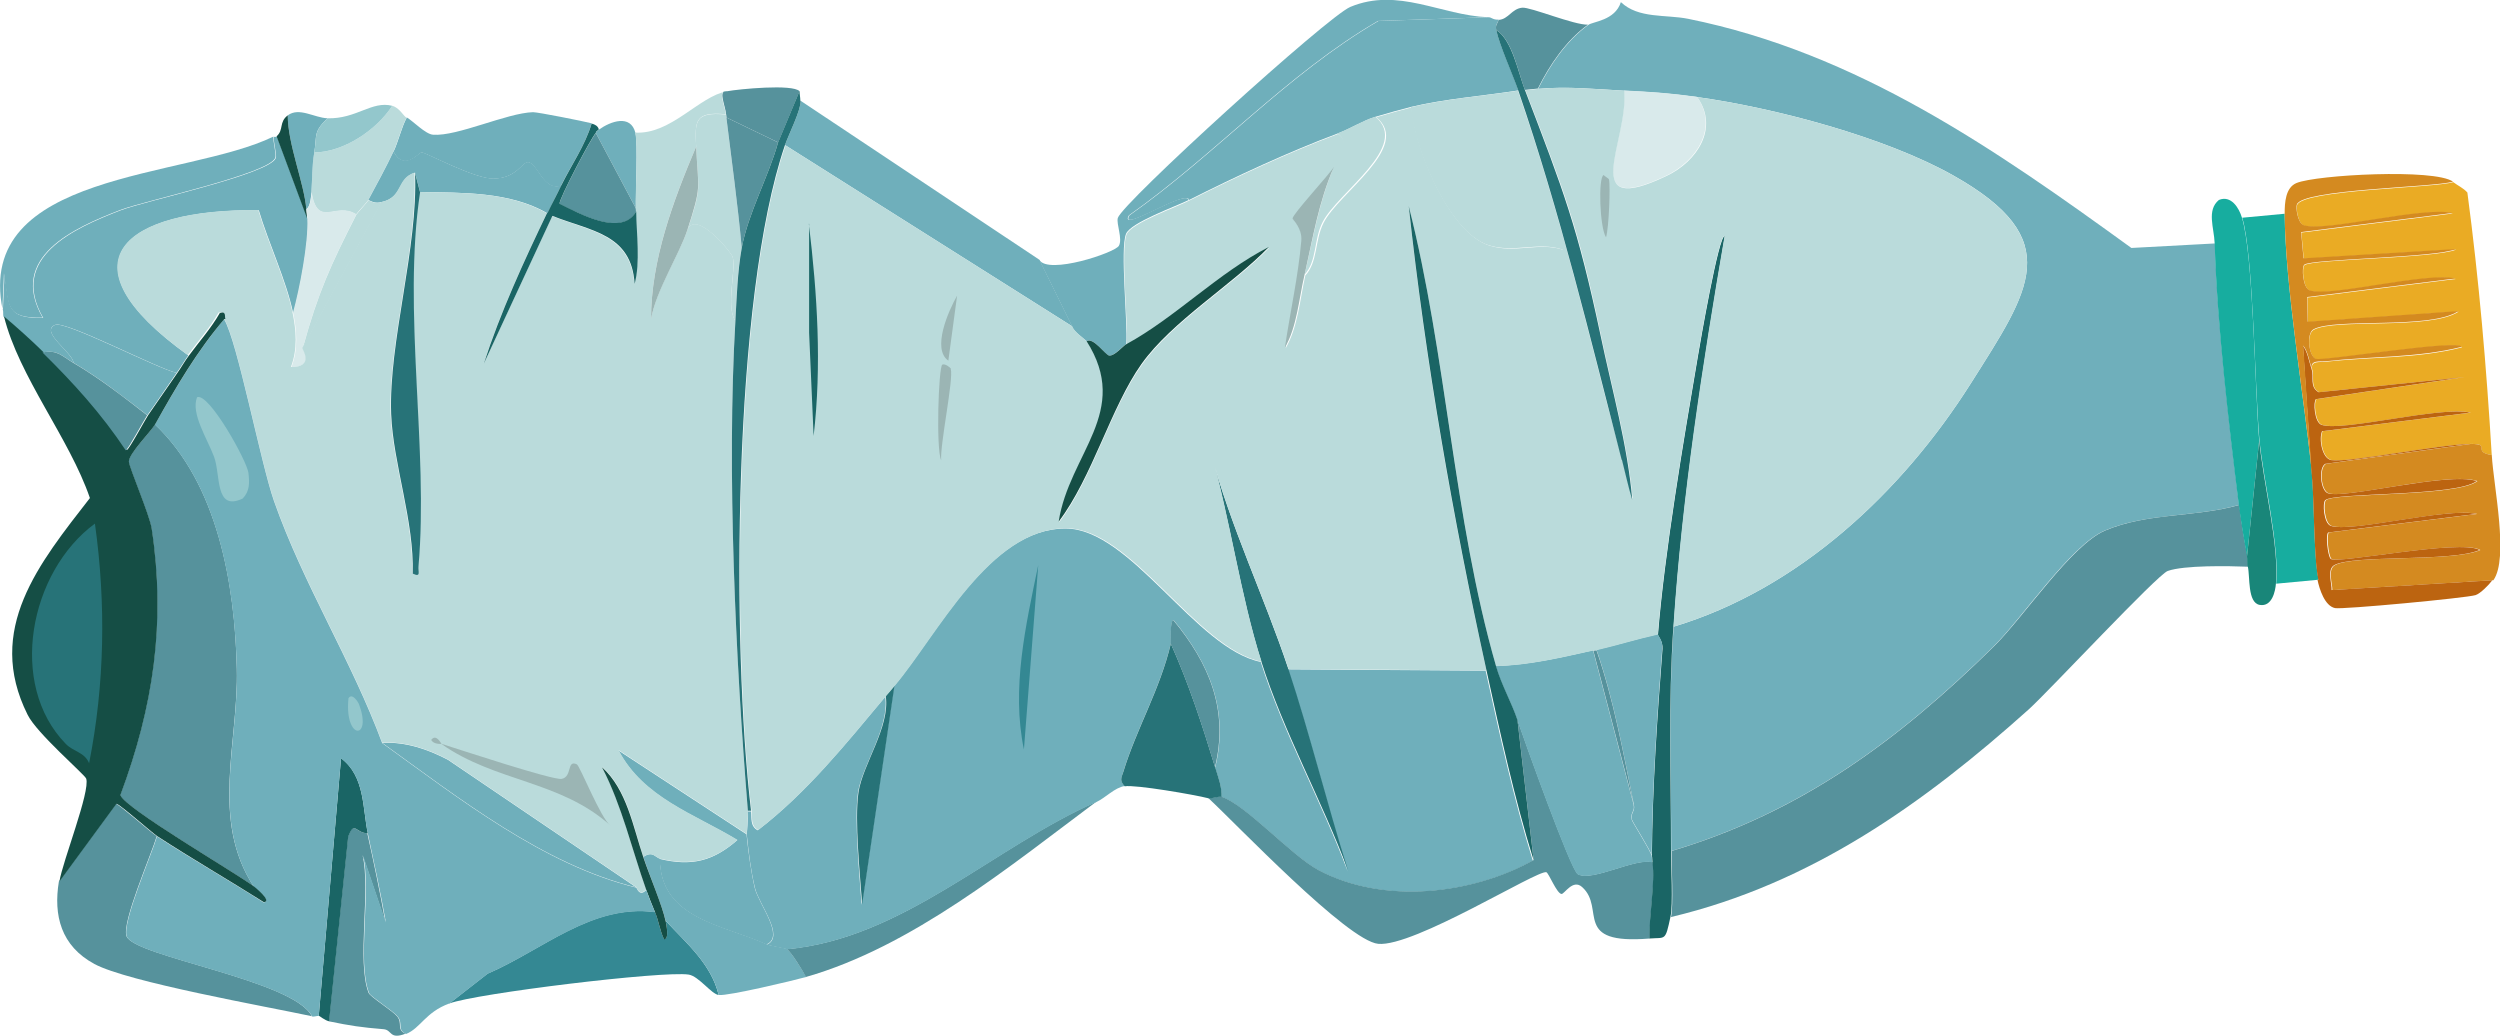 <?xml version="1.0" encoding="UTF-8"?>
<svg id="Ebene_2" data-name="Ebene 2" xmlns="http://www.w3.org/2000/svg" viewBox="0 0 94.27 39.06">
  <g id="Ebene_16" data-name="Ebene 16">
    <g id="muell3">
      <g>
        <path d="M11.05,11.79c-.24-1.18-.94-2.67-1.29-3.86-5.05-.06-7.59,1.93-2.66,5.47-.15.21-.29.45-.44.66-.67-.14-4.19-1.98-4.58-1.81-.6.25.68,1.06.69,1.43-.43-.25-.6-.5-1.15-.39-.48-.46-.98-.92-1.49-1.35-.02-.08,0-.17-.02-.25l.06-1.37c.19,1.24.04,1.69,1.46,1.67-1.31-2.28,1.16-3.38,2.92-4.06.93-.36,5.61-1.36,5.85-1.97.05-.13-.1-.6-.07-.8h.12s1.16,3.11,1.16,3.11c.04.9-.29,2.62-.54,3.53Z" fill="#6fafbb"/>
        <path d="M11.76,38.32c-1.73-.37-6.94-1.29-8.2-1.97s-1.55-1.83-1.34-3.11l2.15-2.93c.1,0,1.33,1.09,1.54,1.22-.19.66-1.33,3.26-1.14,3.77.28.77,6.3,1.65,6.99,3.02Z" fill="#56929c"/>
        <path d="M40.42,12.3l-10.82-6.83c.14-.4.61-1.33.59-1.67l9.01,6,1.23,2.5Z" fill="#6fafbb"/>
        <path d="M27.1,37.52c-.27-.03-.75-.71-1.13-.77-.96-.15-8.03.71-9.03,1.09l1.45-1.13c2.07-.89,3.93-2.64,6.31-2.32.14.34.18.7.34,1.02.21.02.08-.59.06-.69.78.84,1.72,1.63,2,2.8Z" fill="#348893"/>
        <path d="M.1,11.69C-.97,6.44,7,6.76,10.31,5.15c-.02.2.12.67.07.8-.24.61-4.91,1.61-5.85,1.97-1.76.68-4.23,1.78-2.92,4.06-1.42.02-1.27-.42-1.46-1.67l-.06,1.37Z" fill="#6fafbb"/>
        <path d="M21.17,7c-.69.24-.9-.86-1.26-.88-.23,0-.43.61-1.31.62-.72,0-2.55-.99-2.7-.99-.1,0-.66.74-1.06-.03.19-.41.29-.89.5-1.29.22.12.7.63.99.65.91.07,2.78-.82,3.77-.85.19,0,1.9.34,2.21.42-.25.84-.77,1.57-1.15,2.34Z" fill="#6fafbb"/>
        <path d="M12.4,38.51l.72-6.96c.24-.63.28-.14.73-.13.25,1.12.48,2.23.68,3.35l-.86-2.53c.32,1.34-.23,4.01.23,5.2.06.15.9.67,1.08.89.21.27-.04.48.31.65-.61.23-.5-.14-.82-.17-.85-.07-1.25-.13-2.08-.3Z" fill="#56929c"/>
        <path d="M27.1,37.52c-.28-1.17-1.22-1.95-2-2.8-.13-.57-.62-1.74-.84-2.41.36-.24.44.02.63.07,0,2.28,2.43,2.49,4.03,3.23.11.05.69.13.76.18.15.1.61.84.72,1.05-.5.14-2.95.72-3.29.68Z" fill="#6fafbb"/>
        <path d="M30.39,36.84c-.11-.22-.56-.95-.72-1.05,4.38-.4,7.77-3.84,11.67-5.56-3.27,2.44-6.96,5.47-10.95,6.61Z" fill="#56929c"/>
        <path d="M14.83,5.72c-.26.55-.65,1.27-.95,1.83-.04.08-.41.46-.45.54-.77-.5-1.45.56-1.69-.84.04-.51.02-.99.11-1.5,1.1-.01,2.34-.84,2.94-1.76.27.07.42.38.54.45-.21.4-.31.88-.5,1.29Z" fill="#badbdb"/>
        <path d="M13.86,31.42c-.45,0-.49-.5-.73.13l-.72,6.96c-.16-.03-.37-.21-.39-.21l.84-9.71c.91.68.81,1.91,1.01,2.83Z" fill="#1a6565"/>
        <path d="M29.34,5.37l-1.95-.94s0-.08-.01-.12c-.04-.37-.32-.93.04-.87.43-.08,2.47-.28,2.73,0l-.81,1.94Z" fill="#56929c"/>
        <path d="M23.98,7.86l-1.51-2.84s-.02-.04.11-.13c.45-.32,1.2-.59,1.38.12.1.4,0,2.25.02,2.86Z" fill="#6fafbb"/>
        <path d="M11.85,5.75c-.09.52-.07.99-.11,1.5-.01.17-.04.55-.19.64-.08-.99-.7-2.45-.7-3.54.43-.32,1,.09,1.5.11-.55.53-.39.63-.5,1.29Z" fill="#6fafbb"/>
        <path d="M11.85,5.75c.11-.66-.05-.76.5-1.29,1.09.03,1.67-.67,2.44-.47-.6.93-1.85,1.75-2.94,1.76Z" fill="#93c7cc"/>
        <path d="M11.59,8.26l-1.16-3.12c.28-.25.08-.53.42-.79,0,1.09.62,2.55.7,3.54,0,.12.03.25.03.37Z" fill="#154e45"/>
        <path d="M28.91,35.62c-1.6-.74-4.02-.95-4.03-3.23,1.18.28,1.99.1,2.92-.71-1.61-.98-3.54-1.58-4.48-3.38l4.83,3.16c.07.67.16,1.36.31,2.02.15.62,1.14,1.82.45,2.13Z" fill="#6fafbb"/>
        <path d="M14.41,28.01c.9-.04,1.71.24,2.48.64l7.1,4.81c-3.51-.86-6.69-3.37-9.58-5.45Z" fill="#6fafbb"/>
        <path d="M27.97,9.35c-.17.89-.19,1.85-.24,2.76-.37-.55.03-1.92-.1-2.41-.05-.18-1.4-1.82-1.71-1.02.56-1.69.41-1.47.33-3.14-.04-.94-.09-1.34,1.13-1.22,0,.04,0,.08.01.12.2,1.63.43,3.27.58,4.92Z" fill="#badbdb"/>
        <path d="M20.64,8.04c-1.42-.82-3.21-.77-4.8-.8l-.19-.73c-.7.23-.43.93-1.26,1.11-.21.05-.32.01-.5-.08.3-.56.69-1.27.95-1.83.4.76.96.02,1.06.03.15,0,1.98,1,2.7.99.88,0,1.08-.63,1.31-.62.37.01.57,1.11,1.26.88-.17.34-.36.7-.52,1.04Z" fill="#6fafbb"/>
        <path d="M11.42,13.12c-.01.05.48.72-.43.72.26-.69.2-1.37.06-2.06.25-.91.58-2.63.54-3.53,0-.12-.02-.25-.03-.37.15-.09.18-.47.19-.64.24,1.4.92.33,1.69.84-.97,1.9-1.45,2.95-2.02,5.03Z" fill="#d9eaeb"/>
        <path d="M22.47,5.02l1.51,2.84s.01.08.01.12c-.53.97-2.13.09-2.89-.29-.04-.15,1.2-2.51,1.37-2.67Z" fill="#56929c"/>
        <g>
          <path d="M27.38,4.31c-1.22-.12-1.17.29-1.13,1.22-.87,2.04-1.7,4.27-1.7,6.5.18-1.08,1.06-2.44,1.37-3.36.31-.8,1.66.84,1.71,1.02.13.5-.27,1.86.1,2.41-.33,5.67.01,12.78.47,18.48.02.29-.05.79-.04.87l-4.83-3.16c.94,1.79,2.87,2.4,4.48,3.38-.92.8-1.74.99-2.92.71-.19-.05-.27-.3-.63-.07-.38-1.15-.61-2.55-1.56-3.4.76,1.47,1.12,3.08,1.67,4.63-.26.28-.36-.08-.38-.09l-7.1-4.81c-.77-.4-1.58-.68-2.48-.64-1.16-3.13-2.97-5.97-4.08-9.13-.5-1.43-1.38-6.03-1.88-6.85-.04-.07.05-.31-.21-.23-.33.58-.77,1.07-1.16,1.6-4.93-3.53-2.39-5.52,2.66-5.47.35,1.19,1.05,2.68,1.29,3.86.14.68.2,1.37-.06,2.06.91,0,.42-.67.43-.72l2.97-5.5c.84-.18.56-.89,1.26-1.11.12,2.83-.99,6.39-.9,9.09.07,1.85.88,4.07.81,6.02.33.16.21-.09.22-.27.39-4.41-.61-9.62.06-14.11,1.59.03,3.37-.02,4.8.8-.88,1.83-1.76,3.75-2.39,5.69l2.59-5.58c1.45.58,2.98.68,3.1,2.57.21-.82.07-1.88.06-2.74,0-.04-.01-.08-.01-.12-.01-.61.09-2.46-.02-2.86,1.35.08,2.4-1.36,3.46-1.56-.37-.05-.08.51-.04.87Z" fill="#badbdb"/>
          <g>
            <path d="M20.64,8.04c.16-.34.36-.7.52-1.04.38-.77.9-1.51,1.15-2.34.12.03.24.09.27.22-.14.1-.11.13-.11.13-.17.16-1.41,2.53-1.37,2.67.76.38,2.35,1.26,2.89.29.01.86.16,1.92-.06,2.74-.11-1.9-1.65-1.99-3.1-2.57l-2.59,5.58c.63-1.94,1.51-3.86,2.39-5.69Z" fill="#1a6565"/>
            <path d="M15.84,7.25c-.67,4.49.33,9.7-.06,14.11-.02.18.11.43-.22.27.07-1.95-.74-4.16-.81-6.02-.1-2.71,1.02-6.27.9-9.09l.19.73Z" fill="#277378"/>
            <path d="M11.42,13.12c.57-2.08,1.05-3.13,2.02-5.03.04-.07.41-.46.45-.54.18.09.29.12.5.08l-2.97,5.5Z" fill="#badbdb"/>
            <path d="M25.92,8.67c-.3.92-1.18,2.28-1.37,3.36,0-2.22.83-4.45,1.7-6.5.08,1.67.22,1.44-.33,3.14Z" fill="#9bb5b4"/>
            <path d="M16.65,28.05c.64.2,4.2,1.38,4.53,1.32.41-.08.18-.73.57-.55.12.06.91,2.06,1.27,2.31-1.89-1.7-4.34-1.64-6.38-3.08Z" fill="#9bb5b4"/>
            <path d="M25.1,34.73c.02.1.15.7-.06.69-.16-.33-.2-.69-.34-1.02-.12-.28-.22-.55-.33-.84-.55-1.55-.91-3.16-1.67-4.63.94.85,1.17,2.25,1.56,3.4.22.66.72,1.83.84,2.41Z" fill="#154e45"/>
            <path d="M16.65,28.05s-.3.03-.39-.15c.19-.25.37.14.39.15Z" fill="#9bb5b4"/>
          </g>
        </g>
        <g>
          <path d="M57.83,32.44c-2.29,1.29-5.64,1.69-8.11.38-1.03-.55-2.76-2.49-3.67-2.77.03-.4-.12-.73-.23-1.1.53-2.16-.21-3.92-1.57-5.57-.14.04-.09.84-.1.88-.4,1.71-1.3,3.22-1.79,4.83-.07.24-.15.34.05.55-.38.06-.72.44-1.06.6-3.89,1.72-7.29,5.15-11.67,5.56-.07-.04-.65-.13-.76-.18.69-.31-.3-1.51-.45-2.13-.16-.66-.24-1.35-.31-2.02,0-.09.07-.58.04-.87h.12c.03.25-.04.55.25.71,1.86-1.43,3.32-3.26,4.81-5.04.17,1.17-.89,2.62-1.03,3.64s.06,3.08.14,4.21l1.22-8.25c1.61-1.91,3.59-5.95,6.47-5.94,2.45,0,4.91,4.54,7.36,5.03.86,2.7,2.29,5.25,3.28,7.9-.8-2.51-1.42-5.12-2.26-7.62l7.46.05c.53,2.41,1.05,4.81,1.78,7.17Z" fill="#6fafbb"/>
          <path d="M33.39,26.25c.11-.13.22-.27.34-.4l-1.22,8.25c-.08-1.13-.29-3.15-.14-4.21s1.2-2.47,1.03-3.64Z" fill="#277378"/>
          <path d="M39.15,21.31l-.54,6.95c-.48-2.29.07-4.69.54-6.95Z" fill="#348893"/>
        </g>
        <path d="M9.57,33.43c-.69-.52-4.9-2.97-5.04-3.45,1.24-3.32,1.72-6.51,1.18-10.05-.08-.52-.86-2.33-.86-2.53,0-.28.84-1.13.99-1.4,2.38,2.25,3.02,6.05,3.09,9.22.07,2.75-1.01,5.7.64,8.21Z" fill="#56929c"/>
        <g>
          <path d="M16.94,37.84c-.9.33-1.08.93-1.63,1.15-.35-.17-.1-.39-.31-.65-.18-.23-1.02-.75-1.08-.89-.47-1.19.09-3.85-.23-5.2l.86,2.53c-.2-1.13-.44-2.24-.68-3.35-.2-.92-.1-2.15-1.01-2.83l-.84,9.71c-.07-.01-.18.04-.25.02-.69-1.37-6.71-2.25-6.99-3.02-.19-.51.95-3.11,1.14-3.77,1.32.86,2.69,1.64,4.02,2.49.34-.03-.34-.57-.37-.59-1.64-2.51-.57-5.45-.64-8.21-.08-3.17-.71-6.97-3.09-9.22.79-1.39,1.58-2.75,2.61-3.97.5.82,1.38,5.42,1.88,6.85,1.11,3.16,2.92,6,4.08,9.13,2.89,2.08,6.07,4.59,9.58,5.45.02,0,.12.37.38.09.1.29.21.56.33.84-2.38-.31-4.24,1.43-6.31,2.32l-1.45,1.13Z" fill="#6fafbb"/>
          <path d="M9.37,17.85c.04.36.05.67-.22.95-1.06.5-.82-.89-1.08-1.58s-.88-1.63-.64-2.24c.44-.2,1.89,2.41,1.94,2.86Z" fill="#93c7cc"/>
          <path d="M13.53,26.54c.53,1.37-.55,1.4-.39-.21.14-.22.36.14.39.21Z" fill="#93c7cc"/>
        </g>
        <g>
          <path d="M8.46,12.03c-1.04,1.22-1.83,2.58-2.61,3.97-.15.26-.99,1.11-.99,1.4,0,.2.78,2.01.86,2.53.54,3.55.06,6.73-1.18,10.05.14.48,4.35,2.93,5.04,3.45.03.02.7.56.37.59-1.33-.84-2.7-1.63-4.02-2.49-.21-.14-1.44-1.23-1.54-1.22l-2.15,2.93c.12-.76,1.17-3.4,1.01-3.88-.05-.15-1.87-1.71-2.21-2.41-1.61-3.22.44-5.71,2.35-8.17-.77-2.25-2.68-4.58-3.24-6.85.51.43,1.02.89,1.49,1.35,1.17,1.14,2.23,2.32,3.14,3.69.08,0,.7-1.16.81-1.32.37-.53.73-1.06,1.1-1.59.15-.21.28-.45.44-.66.39-.53.83-1.02,1.16-1.6.26-.08.17.16.21.23Z" fill="#154e45"/>
          <path d="M3.58,19.75c.42,3.01.37,6.05-.22,9.03-.17-.42-.59-.43-.88-.73-2.2-2.26-1.36-6.49,1.09-8.3Z" fill="#277378"/>
        </g>
        <path d="M5.56,15.66c-.91-.7-1.8-1.4-2.79-1.98-.01-.37-1.29-1.17-.69-1.43.39-.16,3.91,1.68,4.58,1.81-.37.53-.72,1.06-1.1,1.59Z" fill="#6fafbb"/>
        <path d="M1.61,13.29c.55-.11.73.14,1.15.39.99.58,1.89,1.28,2.79,1.98-.11.16-.73,1.31-.81,1.32-.91-1.37-1.97-2.54-3.14-3.69Z" fill="#56929c"/>
        <path d="M27.97,9.35c-.15-1.64-.38-3.29-.58-4.92l1.95.94c-.36,1.29-1.13,2.67-1.37,3.98Z" fill="#56929c"/>
      </g>
      <g>
        <path d="M84.43,19.04c-1.63.47-3.49.29-5.07.97-1.28.55-3.08,3.27-4.19,4.37-3.58,3.52-7.25,6.25-12.15,7.71,0-2.96-.12-5.44.09-8.46,4.72-1.42,8.61-5.07,11.21-9.18,2.23-3.53,3.62-5.42-.66-7.83-2.57-1.45-6.73-2.55-9.66-2.96-1.02-.14-1.74-.19-2.76-.24-1.09-.06-2.14-.17-3.24-.07.44-.89,1.07-1.82,1.89-2.41.17-.13,1.01-.16,1.23-.86.66.63,1.69.46,2.54.63,6.37,1.29,11.55,4.9,16.71,8.64l3.15-.17c.09,3.04.54,6.81.91,9.86Z" fill="#6fafbb"/>
        <path d="M84.77,21.37c-.73-.03-2.41-.06-3.03.16-.39.14-4.47,4.52-5.23,5.21-3.97,3.56-8.21,6.58-13.5,7.84.1-.44.02-1.91.02-2.49,4.9-1.46,8.57-4.19,12.15-7.71,1.12-1.1,2.92-3.82,4.19-4.37,1.58-.68,3.44-.5,5.07-.97.08.68.18,1.29.31,1.96.02.12,0,.25.03.37Z" fill="#56929c"/>
        <path d="M57.25,3.41c-1.33.21-2.73.31-4.04.62-.25.06-1.01.27-1.33.37-.49.15-.95.45-1.43.63-1.82.68-3.87,1.63-5.61,2.51-.09-.43-2.66,1.28-2.25.58,3.25-2.29,5.94-5.32,9.39-7.33l4.15-.14c.12,0,.15.1.38.09-.04.15-.13.18-.09.38.11.56.62,1.65.83,2.28Z" fill="#6fafbb"/>
        <path d="M62.2,35.39c-2.94.24-1.64-1.13-2.54-1.94-.35-.32-.67.27-.78.26-.18-.02-.48-.79-.57-.82-.33-.1-5,2.83-6.34,2.7-1.16-.11-5.35-4.52-6.41-5.5.12.03.38-.08.49-.05.91.28,2.64,2.22,3.67,2.77,2.47,1.31,5.81.91,8.11-.38l-.61-5.29c.24.7,2.01,5.66,2.28,5.82.53.3,2.15-.62,2.82-.45.11.76-.14,2.05-.11,2.87Z" fill="#56929c"/>
        <path d="M87.16,17.66c.12,1.15.07,3.27.27,4.2l-1.6.15c.13-1.45-.48-3.86-.63-5.41-.17-1.83-.23-7.01-.65-8.39l1.6-.15c.02,2.68.71,6.79,1.01,9.6Z" fill="#17ad9f"/>
        <path d="M44.83,7.54c-.48.24-2.2.85-2.37,1.28-.23.58.07,3.34.01,4.16-.14.07-.44.44-.64.43-.14,0-.61-.73-.86-.54-.05-.07-.51-.38-.55-.57l-1.23-2.5c.34.57,2.85-.27,3-.53s-.1-.82-.04-1.05c.17-.57,7.92-7.61,8.77-7.96,1.8-.75,3.42.32,5.19.39l-4.15.14c-3.45,2.01-6.14,5.04-9.39,7.33-.41.7,2.15-1.01,2.25-.58Z" fill="#6fafbb"/>
        <g>
          <path d="M93.95,17.16c-.76-.13.01-.43-.79-.42-1.15.01-4.56.71-5.23.61-.34-.05-.48-.77-.35-1.09l5.59-.7c-1.12-.26-4.82.73-5.61.46-.27-.09-.32-.88-.21-.97l5.58-.83-5.48.57c-.35-.19-.17-.57-.26-.85-.09-.36.31-.27.53-.3,1.69-.19,3.43-.11,5.11-.54-.03-.31-5.23.54-5.49.45-.29-.1-.37-.96-.1-1.11.81-.45,4.41.02,5.47-.69l-5.68.4-.02-.93,5.59-.7c-1.1-.26-4.71.71-5.49.45-.27-.09-.32-.88-.21-.97.26-.23,4.99-.26,5.72-.59l-5.75.35-.09-.99,5.71-.72c-1.13-.26-4.81.73-5.61.46-.22-.07-.31-.64-.26-.78.21-.58,5.13-.64,5.89-.86.17.13.38.22.53.39.44,3.31.72,6.59.92,9.92Z" fill="#eaab24"/>
          <path d="M94.01,21.88l-6.06.37c0-.26-.19-.78.1-.94.72-.4,4.44-.11,5.48-.57-.73-.43-5.44.55-5.62.33-.11-.13-.19-.9-.09-.99l5.59-.7c-1.1-.26-4.71.71-5.49.45-.27-.09-.32-.88-.21-.97.35-.29,4.96-.12,5.71-.72-1.05-.37-4.96.68-5.61.46-.29-.1-.37-.96-.1-1.11l5.46-.75c.8,0,.02.29.79.42.07,1.2.65,3.89.06,4.72Z" fill="#d48a20"/>
          <path d="M87.42,21.87c-.19-.93-.14-3.05-.27-4.2l-.31-4.63c.17.21.23.6.33.9.09.27-.09.65.26.85l5.48-.57-5.58.83c-.11.09-.06.88.21.97.79.27,4.49-.72,5.61-.46l-5.59.7c-.13.31.01,1.04.35,1.09.67.1,4.08-.6,5.23-.61l-5.46.75c-.26.15-.18,1.01.1,1.11.65.22,4.56-.82,5.61-.46-.76.59-5.37.42-5.71.72-.11.09-.06.88.21.97.78.26,4.39-.71,5.49-.45l-5.59.7c-.1.08-.02.85.09.99.18.22,4.9-.76,5.62-.33-1.04.46-4.76.17-5.48.57-.28.16-.09.68-.1.94l6.06-.37c-.13.18-.45.5-.63.56-.35.11-5.04.55-5.3.49-.39-.08-.59-.72-.66-1.06Z" fill="#bc6410"/>
          <path d="M87.18,13.93c-.1-.3-.16-.69-.33-.9l.31,4.63c-.3-2.81-.99-6.92-1.01-9.6,0-.42.03-.99.45-1.16.76-.31,5.2-.55,5.9-.05-.76.22-5.68.28-5.89.86-.05.14.04.71.26.78.8.27,4.48-.72,5.61-.46l-5.71.72.09.99,5.75-.35c-.73.33-5.46.37-5.72.59-.11.09-.06.88.21.97.78.26,4.39-.71,5.49-.45l-5.59.7.02.93,5.68-.4c-1.05.71-4.66.24-5.47.69-.26.15-.18,1.01.1,1.11.26.09,5.46-.76,5.49-.45-1.67.42-3.42.35-5.11.54-.22.03-.62-.07-.53.3Z" fill="#d48a20"/>
        </g>
        <path d="M85.19,16.6l-.46,4.39c-.12-.67-.22-1.28-.31-1.96-.38-3.05-.82-6.82-.91-9.86-.02-.58-.31-1.24.16-1.63.46-.19.76.3.87.67.43,1.38.49,6.56.65,8.39Z" fill="#17ad9f"/>
        <path d="M46.05,30.05c-.11-.03-.37.08-.49.05-.5-.13-2.75-.52-3.15-.45-.2-.22-.13-.31-.05-.55.49-1.61,1.39-3.12,1.79-4.83.68,1.51,1.2,3.11,1.68,4.69.11.37.25.7.23,1.1Z" fill="#277378"/>
        <path d="M63.1,23.62c-.2,3.02-.09,5.5-.09,8.46,0,.58.08,2.04-.02,2.49-.2.94-.18.77-.79.82-.03-.82.22-2.11.11-2.87-.01-.08,0-.17-.02-.25.02-2.61.2-5.2.4-7.8.02-.3-.18-.49-.17-.54.25-3.1.96-7.29,1.51-10.52.07-.41.78-4.56,1.01-4.51-.83,4.87-1.6,9.78-1.93,14.72Z" fill="#1a6565"/>
        <path d="M57.99,3.34l-.49.05c-.26-.68-.47-1.88-1.08-2.26-.04-.2.05-.23.09-.38.37-.02.49-.42.89-.46.31-.03,1.96.66,2.48.64-.82.59-1.45,1.52-1.89,2.41Z" fill="#56929c"/>
        <path d="M85.82,22.01c-.02.27-.14.88-.61.8s-.36-1.07-.45-1.45c-.03-.12-.01-.25-.03-.37l.46-4.39c.14,1.55.76,3.96.63,5.41Z" fill="#198679"/>
        <path d="M61.23,3.41c1.02.05,1.74.1,2.76.24.82,1.17-.02,2.42-1.15,2.97-3.39,1.62-1.44-1.3-1.6-3.21Z" fill="#d9eaeb"/>
        <path d="M47.56,24.94c-.8-2.52-1.17-5.34-1.91-7.9.74,2.8,2.02,5.45,2.93,8.18.83,2.5,1.46,5.11,2.26,7.62-.99-2.65-2.42-5.2-3.28-7.9Z" fill="#277378"/>
        <path d="M45.82,28.95c-.48-1.58-1-3.18-1.68-4.69.01-.04-.03-.84.1-.88,1.37,1.65,2.1,3.41,1.57,5.57Z" fill="#56929c"/>
        <path d="M61.15,17.34l-2.23-7.93c-.92-.31-1.83.15-2.81-.17-1.5-.5-2.81-3.71-2.91-5.2,1.31-.31,2.71-.42,4.04-.62,1.6,4.64,2.68,9.19,3.9,13.93Z" fill="#badbdb"/>
        <path d="M49.19,10.37c.33-1.41.54-2.74,1.11-4.08.26-.44.58-.96.13-1.26.49-.18.94-.48,1.43-.63,1.35,1.11-1.42,2.85-1.99,3.98-.34.67-.2,1.47-.69,1.99Z" fill="#badbdb"/>
        <path d="M62.31,32.52c-.66-.17-2.28.75-2.82.45-.27-.15-2.04-5.12-2.28-5.82-.22-.66-.6-1.3-.81-2.04,1.26-.03,2.46-.32,3.67-.59l1.53,5.82c.06.28-.13.26-.07.57.02.09.71,1.17.75,1.36.02.08.01.17.02.25Z" fill="#6fafbb"/>
        <path d="M62.29,32.27c-.04-.19-.73-1.27-.75-1.36-.06-.3.13-.29.07-.57-.4-1.96-.75-3.94-1.41-5.84.77-.18,1.53-.41,2.31-.59,0,.05.2.24.17.54-.2,2.6-.37,5.19-.4,7.8Z" fill="#6fafbb"/>
        <path d="M61.61,30.35l-1.53-5.82s.08,0,.12-.01c.66,1.9,1.01,3.87,1.41,5.84Z" fill="#56929c"/>
        <g>
          <path d="M63.1,23.62c.33-4.94,1.09-9.85,1.93-14.72-.23-.06-.94,4.1-1.01,4.51-.55,3.23-1.26,7.42-1.51,10.52-.77.17-1.54.41-2.31.59-.04,0-.08,0-.12.01-1.22.27-2.42.56-3.67.59-1.6-5.6-1.85-11.69-3.29-17.34.63,5.89,1.65,11.72,2.93,17.5l-7.46-.05c-.91-2.73-2.2-5.38-2.93-8.18.74,2.56,1.11,5.38,1.91,7.9-2.45-.49-4.91-5.03-7.36-5.03-2.89,0-4.86,4.04-6.47,5.94-.11.13-.22.27-.34.4-1.5,1.79-2.95,3.61-4.81,5.04-.29-.16-.22-.46-.25-.72-.74-6.24-.69-19.33,1.28-25.1l10.82,6.83c.04.19.5.5.55.57,1.71,2.67-.65,4.22-1.05,6.81,1.26-1.67,1.95-4.3,3.12-5.94s3.42-2.98,4.81-4.42c-1.92.97-3.5,2.65-5.38,3.67.05-.82-.24-3.58-.01-4.16.17-.43,1.89-1.03,2.37-1.28,1.74-.88,3.79-1.83,5.61-2.51.45.3.13.82-.13,1.26-.16.27-1.55,1.78-1.56,1.95,0,.05.37.36.33.84-.12,1.36-.42,2.69-.62,4.03.46-.79.54-1.85.74-2.74.48-.52.35-1.32.69-1.99.57-1.13,3.34-2.87,1.99-3.98.32-.1,1.08-.31,1.33-.37.1,1.49,1.4,4.7,2.91,5.2.99.33,1.89-.14,2.81.17l2.23,7.93c.13.5.24,1.02.39,1.52-.17-2.05-.77-4.17-1.2-6.23-.85-4.06-1.38-5.43-2.85-9.24l.49-.05c1.1-.1,2.15.01,3.24.07.16,1.91-1.79,4.83,1.6,3.21,1.14-.54,1.98-1.8,1.15-2.97,2.93.41,7.09,1.51,9.66,2.96,4.28,2.42,2.89,4.3.66,7.83-2.6,4.11-6.49,7.76-11.21,9.18Z" fill="#badbdb"/>
          <g>
            <g>
              <path d="M30.19,3.8c.02.34-.45,1.27-.59,1.67-1.97,5.77-2.02,18.86-1.28,25.1h-.12c-.46-5.68-.8-12.79-.47-18.46.05-.9.08-1.86.24-2.76.24-1.31,1.01-2.69,1.37-3.98l.81-1.94c0,.12.03.25.03.37Z" fill="#277378"/>
              <path d="M30.5,8.44c.32,2.67.49,5.33.18,8l-.17-3.9v-4.1Z" fill="#1a6565"/>
              <path d="M35.85,13.91c.12.35-.41,2.86-.36,3.45-.2-.43-.1-3.49.04-3.61.1-.05.3.1.33.16Z" fill="#9bb5b4"/>
              <path d="M36.09,11.15l-.33,2.45c-.63-.44,0-1.87.33-2.45Z" fill="#9bb5b4"/>
            </g>
            <g>
              <path d="M57.83,32.44c-.73-2.35-1.25-4.76-1.78-7.17-1.27-5.78-2.29-11.61-2.93-17.5,1.44,5.66,1.68,11.74,3.29,17.34.21.73.59,1.38.81,2.04l.61,5.29Z" fill="#1a6565"/>
              <path d="M61.15,17.34c-1.22-4.74-2.31-9.29-3.9-13.93-.22-.63-.72-1.73-.83-2.28.6.38.82,1.58,1.08,2.26,1.46,3.81,1.99,5.18,2.85,9.24.43,2.05,1.03,4.18,1.2,6.23-.15-.5-.26-1.01-.39-1.52Z" fill="#277378"/>
              <path d="M40.97,12.87c.25-.18.72.53.86.54.21.01.51-.36.64-.43,1.87-1.02,3.46-2.69,5.38-3.67-1.39,1.44-3.66,2.8-4.81,4.42s-1.85,4.27-3.12,5.94c.4-2.58,2.75-4.14,1.05-6.81Z" fill="#154e45"/>
              <path d="M49.19,10.37c-.21.89-.28,1.95-.74,2.74.2-1.35.5-2.67.62-4.03.04-.48-.33-.79-.33-.84,0-.17,1.4-1.67,1.56-1.95-.58,1.34-.79,2.67-1.11,4.08Z" fill="#9bb5b4"/>
              <path d="M60.67,6.76c.06.22,0,1.84-.11,2.19-.24-.37-.3-2.27-.09-2.35.05.06.19.12.2.17Z" fill="#9bb5b4"/>
            </g>
          </g>
        </g>
      </g>
    </g>
  </g>
</svg>